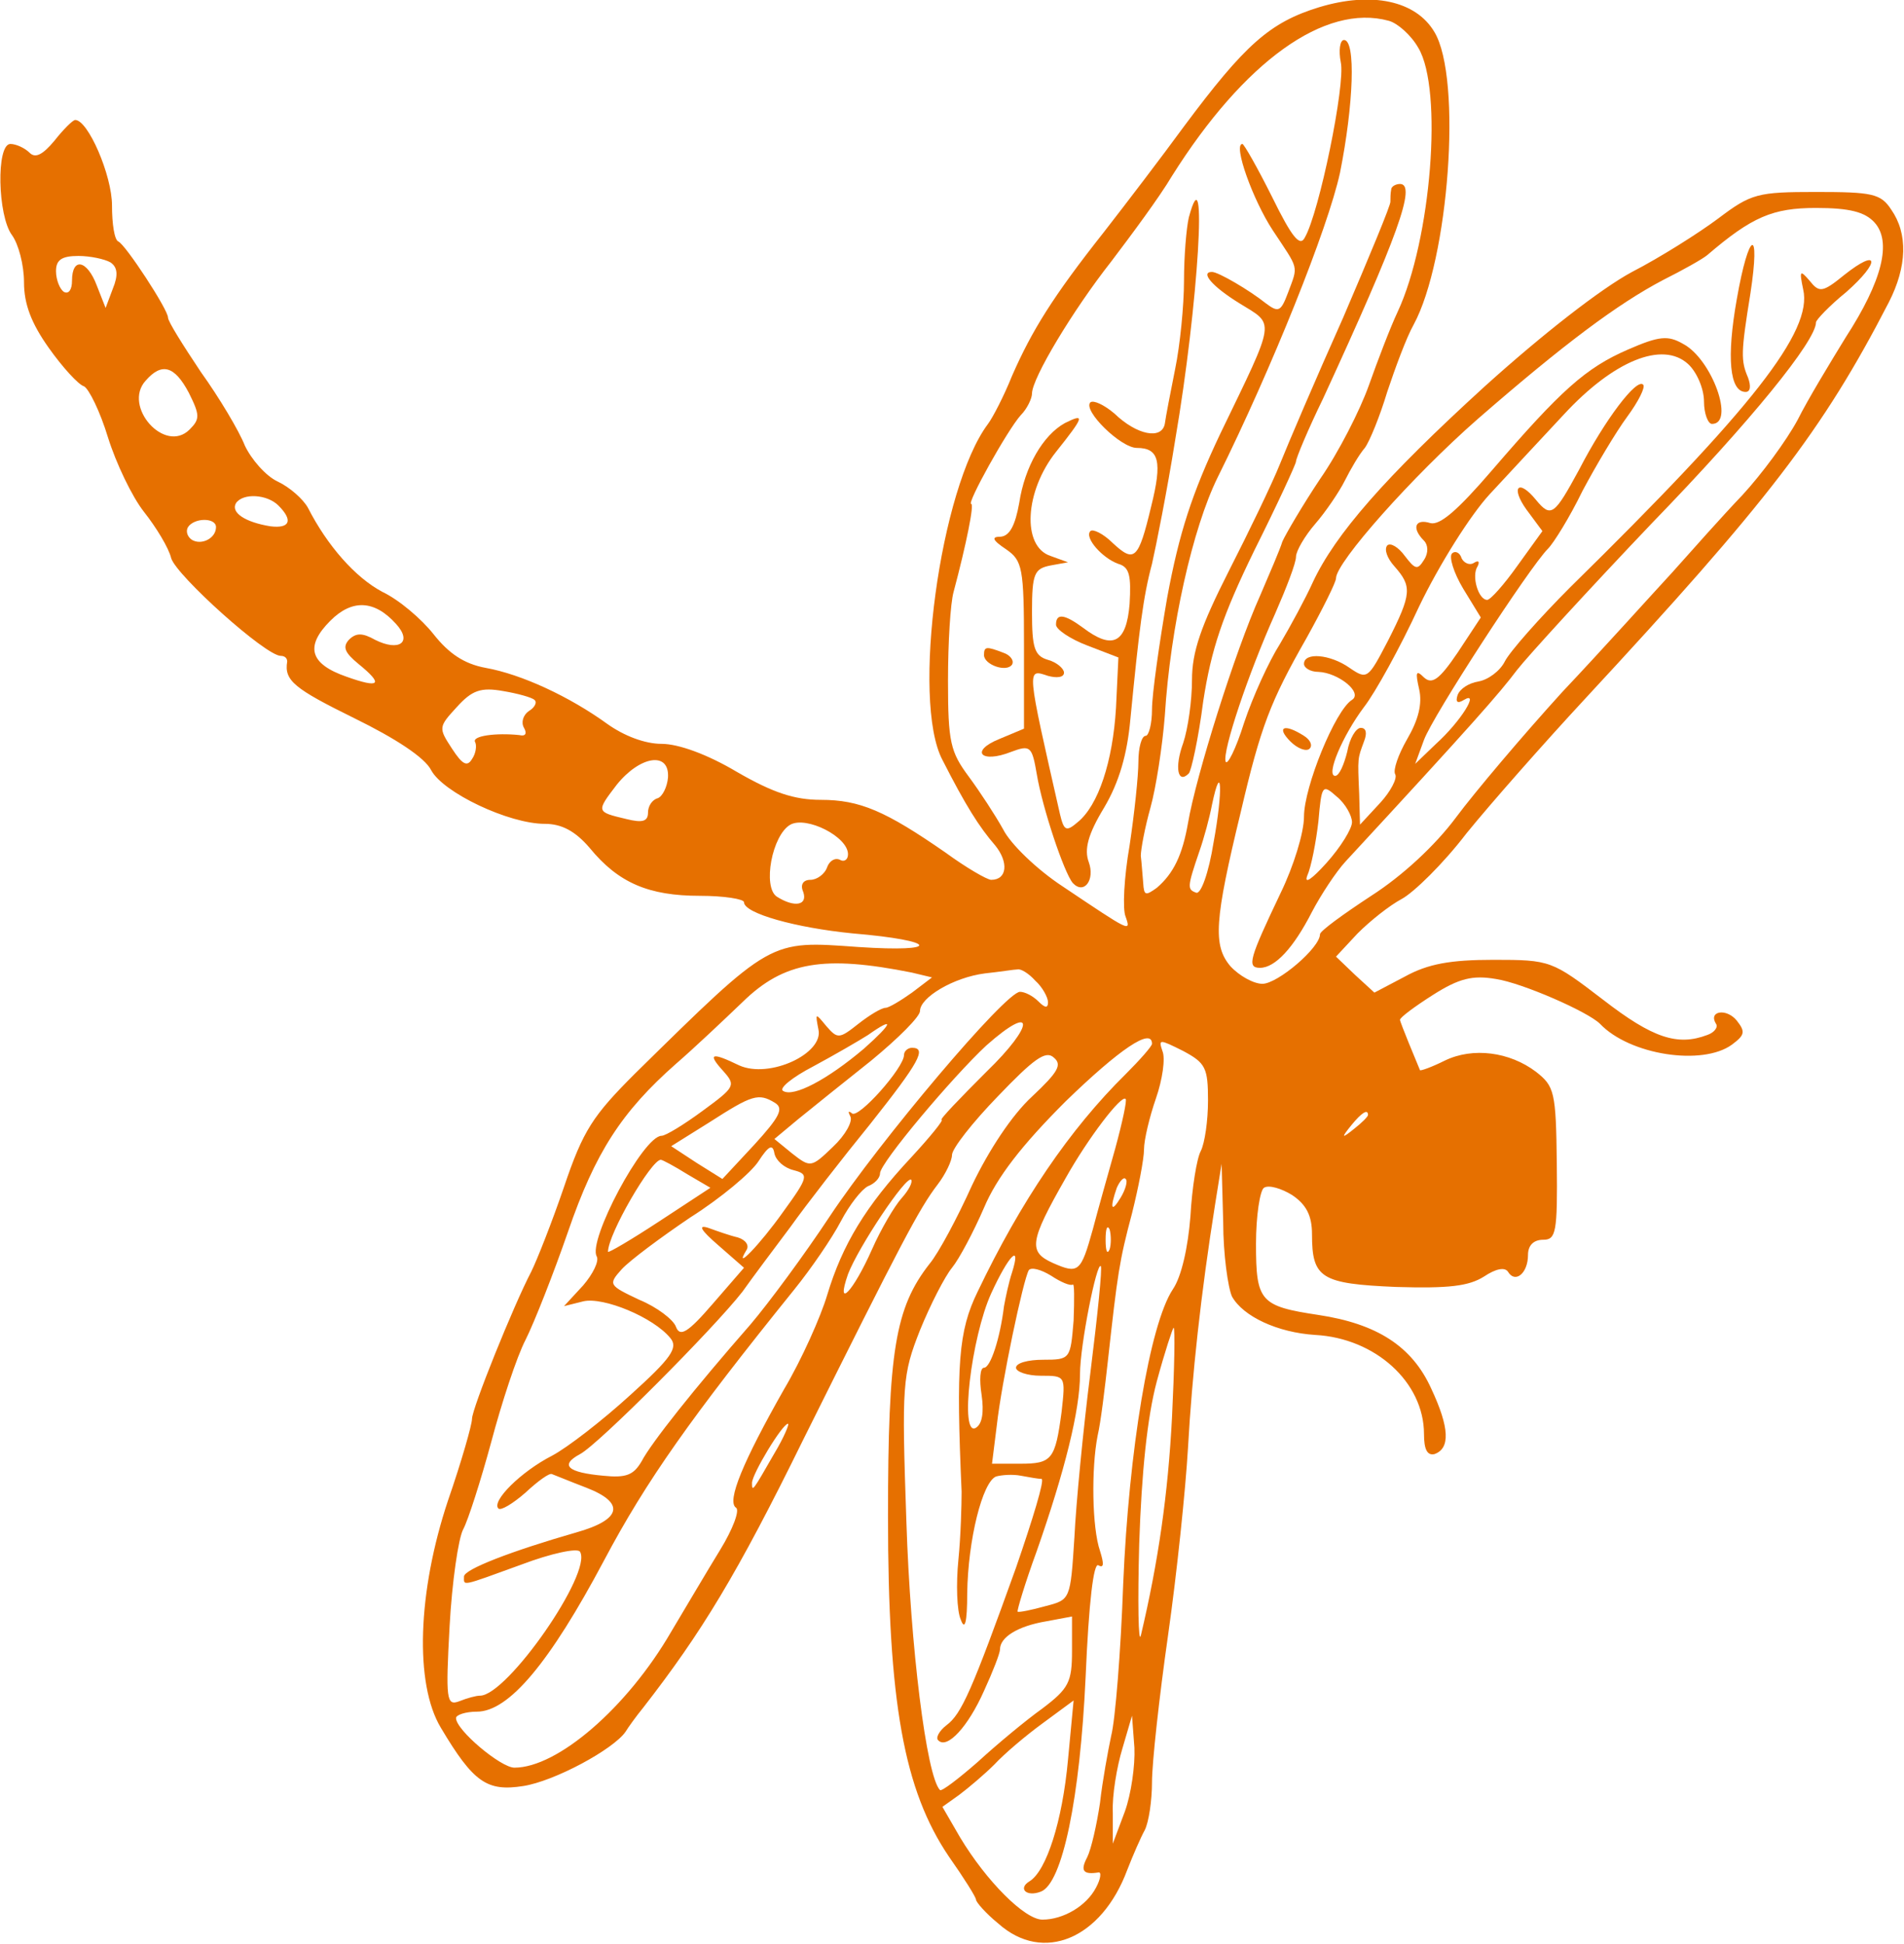 <?xml version="1.0" standalone="no"?>
<!DOCTYPE svg PUBLIC "-//W3C//DTD SVG 20010904//EN"
 "http://www.w3.org/TR/2001/REC-SVG-20010904/DTD/svg10.dtd">
<svg version="1.0" xmlns="http://www.w3.org/2000/svg"
 width="238pt" height="243pt" viewBox="0 0 238 243"
 preserveAspectRatio="xMidYMid meet">
<g transform="translate(0,243) scale(0.1,-0.1)"
fill="#e67000" stroke="none">
<path d="M1649 2421 c-62 -19 -93 -47 -169 -149 -27 -37 -72 -96 -100 -132
-64 -81 -90 -123 -115 -180 -10 -25 -24 -52 -30 -60 -60 -80 -96 -346 -57
-420 29 -57 46 -84 66 -107 17 -21 15 -43 -5 -43 -5 0 -31 15 -57 34 -75 52
-107 66 -156 66 -33 0 -60 9 -105 35 -37 22 -73 35 -94 35 -21 0 -47 10 -68
25 -47 34 -107 62 -152 70 -27 5 -46 18 -65 42 -15 19 -43 43 -64 53 -34 18
-69 58 -93 105 -6 11 -23 26 -38 33 -15 7 -33 28 -41 45 -7 18 -32 60 -55 92
-22 33 -41 63 -41 68 0 10 -53 91 -62 95 -5 2 -8 22 -8 45 0 38 -30 107 -46
107 -3 0 -15 -12 -26 -26 -15 -18 -24 -22 -31 -15 -6 6 -17 11 -24 11 -18 0
-16 -90 2 -114 8 -11 15 -37 15 -59 0 -27 9 -51 31 -82 17 -24 37 -46 44 -48
6 -3 20 -31 30 -64 10 -32 30 -74 45 -93 15 -19 31 -45 34 -58 7 -22 118 -122
137 -122 5 0 8 -3 8 -7 -4 -24 9 -34 84 -71 51 -25 88 -49 96 -65 15 -28 97
-67 142 -67 21 0 38 -9 56 -30 36 -44 74 -60 138 -60 30 0 55 -4 55 -8 0 -14
65 -32 136 -39 107 -9 112 -24 7 -17 -112 8 -107 11 -279 -158 -53 -53 -65
-71 -89 -142 -15 -44 -34 -92 -41 -106 -22 -42 -74 -171 -74 -184 0 -7 -13
-53 -30 -102 -38 -114 -42 -229 -9 -284 41 -69 58 -80 103 -73 39 6 113 46
128 68 3 5 13 19 22 30 73 94 117 166 200 335 123 247 145 289 168 319 10 13
18 30 18 37 0 8 26 41 57 73 45 47 60 58 70 49 11 -9 6 -18 -27 -49 -25 -23
-54 -67 -75 -111 -18 -40 -42 -85 -53 -98 -43 -55 -52 -109 -52 -316 0 -233
20 -342 76 -425 19 -27 34 -51 34 -54 0 -3 12 -17 28 -30 56 -50 129 -19 161
67 7 18 17 41 22 50 5 10 9 37 9 60 0 24 9 106 20 183 11 77 22 183 25 235 5
90 16 192 34 305 l8 50 2 -73 c0 -40 6 -82 11 -93 14 -25 57 -45 104 -48 75
-4 136 -59 136 -124 0 -19 4 -27 13 -25 20 7 19 33 -4 82 -24 53 -68 81 -141
92 -73 11 -78 17 -78 89 0 35 5 67 10 70 6 4 22 -1 35 -9 18 -12 25 -26 25
-49 0 -55 11 -62 105 -66 66 -2 91 1 110 13 15 10 26 12 30 6 9 -15 25 -2 25
21 0 12 7 19 19 19 16 0 18 9 17 96 -1 89 -3 96 -26 114 -33 25 -79 31 -114
14 -16 -8 -30 -13 -31 -12 -5 12 -25 60 -25 63 0 3 19 17 41 31 33 21 50 25
79 20 33 -5 115 -41 130 -56 37 -39 128 -53 165 -26 16 12 17 16 6 30 -13 16
-36 12 -26 -4 3 -4 -2 -11 -11 -14 -37 -14 -68 -4 -130 44 -64 49 -66 50 -137
50 -54 0 -82 -5 -111 -21 l-38 -20 -24 22 -24 23 27 29 c16 16 40 35 55 43 15
8 52 44 81 82 30 37 97 113 148 168 228 246 297 335 380 496 23 45 24 86 3
116 -13 20 -24 22 -94 22 -73 0 -81 -2 -122 -33 -24 -18 -73 -49 -108 -67 -39
-21 -112 -78 -184 -143 -125 -114 -187 -185 -215 -245 -9 -20 -28 -55 -41 -77
-14 -22 -34 -66 -45 -99 -10 -32 -21 -54 -23 -48 -4 13 28 109 62 185 14 32
26 63 26 71 0 7 11 26 24 41 13 15 30 40 37 54 7 14 18 33 25 41 6 8 19 40 28
70 10 30 24 68 33 84 44 81 61 308 26 366 -23 39 -78 51 -144 31z m87 -17 c11
-3 28 -18 37 -34 31 -52 16 -240 -26 -330 -9 -19 -25 -61 -36 -92 -11 -31 -38
-84 -61 -117 -22 -33 -43 -69 -47 -78 -3 -10 -16 -40 -28 -68 -31 -69 -80
-225 -90 -284 -7 -40 -18 -63 -39 -81 -14 -10 -16 -10 -17 6 -1 11 -2 26 -3
34 0 8 5 35 12 60 7 25 15 77 18 115 7 112 35 235 66 298 68 137 138 312 153
381 17 85 20 166 5 166 -5 0 -7 -13 -4 -28 6 -27 -27 -188 -45 -219 -6 -12
-16 0 -41 51 -18 36 -35 66 -37 66 -12 0 13 -70 38 -108 33 -50 32 -43 19 -78
-9 -24 -12 -25 -28 -13 -20 16 -59 39 -67 39 -15 0 0 -18 34 -39 45 -28 47
-17 -24 -164 -35 -74 -51 -123 -66 -204 -10 -58 -19 -121 -19 -140 0 -18 -4
-33 -8 -33 -5 0 -9 -15 -9 -32 0 -18 -5 -65 -11 -105 -7 -40 -9 -80 -5 -89 7
-20 6 -19 -79 38 -32 21 -65 53 -74 71 -10 18 -29 47 -43 66 -23 31 -26 43
-26 120 0 47 3 97 7 111 16 60 26 110 22 110 -6 0 45 92 62 111 8 8 14 21 14
27 0 19 51 104 99 165 25 33 60 80 76 107 90 143 191 216 271 194z m607 -252
c22 -24 10 -73 -36 -144 -19 -31 -47 -77 -60 -103 -14 -26 -45 -68 -69 -94
-24 -25 -63 -69 -88 -97 -25 -27 -86 -95 -137 -149 -50 -55 -110 -126 -133
-157 -26 -35 -67 -73 -106 -98 -35 -23 -64 -44 -64 -48 0 -17 -53 -62 -72 -62
-11 0 -29 10 -40 22 -22 26 -20 57 13 193 25 107 37 138 82 217 20 36 37 70
37 75 0 20 96 128 177 199 108 94 175 144 232 174 24 12 49 26 55 31 56 48 82
59 136 59 42 0 61 -5 73 -18z m-2205 -50 c9 -6 10 -16 3 -33 l-9 -24 -11 28
c-12 32 -31 36 -31 6 0 -11 -4 -17 -10 -14 -5 3 -10 15 -10 26 0 14 7 19 28
19 15 0 33 -4 40 -8z m98 -163 c14 -28 14 -33 1 -46 -31 -31 -84 29 -55 61 20
23 36 19 54 -15z m112 -141 c19 -19 14 -29 -10 -26 -31 5 -50 17 -43 29 9 13
39 11 53 -3z m-78 -27 c0 -14 -18 -23 -30 -16 -6 4 -8 11 -5 16 8 12 35 12 35
0z m225 -121 c21 -23 4 -35 -26 -20 -16 9 -24 9 -33 0 -8 -9 -5 -16 12 -30 32
-26 27 -31 -15 -16 -46 16 -52 38 -20 70 27 27 55 26 82 -4z m173 -95 c4 -3 0
-10 -7 -14 -7 -5 -10 -14 -6 -21 4 -7 2 -11 -6 -9 -29 3 -60 -1 -55 -9 2 -4 1
-14 -4 -21 -6 -10 -12 -7 -25 13 -17 26 -17 27 6 52 19 21 30 25 58 20 18 -3
36 -8 39 -11z m167 -97 c-1 -12 -7 -24 -13 -26 -7 -2 -12 -10 -12 -18 0 -11
-7 -13 -27 -8 -38 9 -38 9 -12 43 29 36 66 42 64 9z m682 -81 c-6 -38 -16 -66
-22 -63 -11 4 -11 7 4 51 6 17 13 43 16 59 12 57 14 18 2 -47z m-457 -15 c0
-7 -5 -10 -10 -7 -6 3 -13 -1 -16 -9 -3 -9 -13 -16 -21 -16 -9 0 -13 -6 -9
-15 6 -17 -11 -20 -33 -6 -18 12 -6 77 17 90 20 11 72 -15 72 -37z m80 -148
l25 -6 -25 -19 c-14 -10 -29 -19 -33 -19 -5 0 -20 -9 -34 -20 -24 -19 -26 -19
-40 -3 -14 17 -14 17 -10 -4 7 -30 -61 -62 -99 -45 -35 17 -40 15 -20 -7 16
-18 15 -20 -26 -50 -23 -17 -46 -31 -51 -31 -23 0 -93 -132 -81 -151 3 -6 -5
-22 -17 -36 l-24 -26 24 6 c25 6 88 -20 109 -46 10 -12 1 -25 -50 -71 -35 -32
-79 -66 -98 -76 -39 -20 -76 -57 -67 -66 3 -3 18 6 34 20 15 14 30 25 33 23 3
-1 22 -9 43 -17 49 -19 44 -40 -13 -56 -80 -23 -140 -46 -140 -55 0 -12 -5
-13 72 15 37 14 70 21 73 16 16 -26 -91 -180 -125 -180 -5 0 -16 -3 -26 -7
-16 -6 -17 2 -12 94 3 55 11 110 17 121 6 11 22 61 35 109 13 49 32 107 43
128 11 22 35 83 53 135 34 99 67 150 135 210 22 19 59 54 83 77 52 51 102 59
212 37z m154 -10 c9 -8 16 -21 16 -27 0 -8 -4 -7 -12 1 -7 7 -17 12 -23 12
-18 0 -175 -186 -238 -281 -31 -47 -76 -108 -99 -135 -70 -80 -124 -148 -136
-171 -10 -17 -19 -21 -48 -18 -44 4 -55 13 -29 27 23 12 168 158 203 203 12
17 39 53 60 81 20 28 65 86 100 129 61 77 71 95 52 95 -5 0 -10 -4 -10 -9 0
-16 -57 -80 -65 -73 -5 4 -5 2 -2 -4 3 -6 -6 -23 -22 -38 -27 -26 -28 -26 -51
-8 l-22 18 30 25 c16 13 57 46 91 73 34 28 61 55 61 62 0 17 42 42 81 47 19 2
37 5 41 5 4 1 14 -5 22 -14z m-214 -85 c-46 -39 -88 -61 -101 -53 -6 3 11 17
38 31 26 14 57 32 68 39 34 24 31 15 -5 -17z m153 -29 c-33 -33 -59 -60 -56
-60 3 0 -14 -21 -38 -47 -57 -61 -86 -109 -105 -172 -8 -27 -32 -81 -54 -118
-51 -90 -72 -140 -60 -148 5 -3 -4 -27 -20 -53 -16 -26 -43 -72 -61 -102 -55
-95 -142 -170 -196 -170 -17 0 -73 47 -73 62 0 4 12 8 26 8 40 0 91 61 159
189 53 100 109 179 238 339 21 26 47 64 58 85 11 21 26 40 34 44 8 3 15 10 15
16 0 13 91 121 133 160 61 54 61 26 0 -33z m207 35 c0 -3 -15 -20 -33 -38 -70
-69 -131 -159 -185 -272 -24 -49 -27 -91 -20 -250 0 -16 -1 -55 -4 -85 -3 -30
-2 -64 3 -75 5 -14 8 -4 8 33 1 67 19 139 36 146 7 2 21 3 31 1 11 -2 22 -4
26 -4 4 -1 -11 -50 -32 -111 -55 -153 -68 -183 -87 -197 -9 -7 -14 -16 -10
-19 11 -11 37 17 57 62 11 24 20 47 20 52 0 15 22 29 58 35 l32 6 0 -43 c0
-39 -4 -47 -37 -72 -21 -15 -57 -45 -81 -67 -24 -21 -45 -37 -47 -35 -17 17
-37 180 -42 335 -6 173 -5 184 17 240 13 32 31 67 40 78 9 11 27 45 40 75 16
38 47 78 102 133 67 65 108 93 108 72z m70 -71 c0 -25 -4 -53 -9 -63 -5 -9
-11 -46 -13 -82 -3 -38 -11 -75 -22 -91 -29 -44 -55 -202 -62 -368 -3 -85 -10
-171 -15 -190 -4 -19 -11 -57 -14 -84 -4 -27 -11 -58 -16 -68 -9 -17 -5 -22
14 -19 4 1 3 -8 -3 -19 -12 -23 -41 -40 -67 -40 -22 0 -70 48 -103 103 l-22
38 21 15 c12 9 32 26 44 38 12 13 39 36 61 52 l38 28 -7 -74 c-7 -77 -27 -139
-48 -152 -15 -9 -4 -20 14 -13 27 10 49 117 56 268 4 94 10 144 16 140 7 -4 7
2 2 18 -10 29 -11 103 -3 144 4 17 9 59 13 95 12 108 14 123 30 183 8 32 15
68 15 80 0 12 7 41 15 64 8 23 12 50 8 59 -5 15 -4 15 26 0 28 -15 31 -21 31
-62z m-541 -3 c11 -7 5 -18 -26 -52 l-40 -43 -32 20 -32 21 48 30 c53 34 61
37 82 24z m425 -57 c-9 -32 -22 -78 -28 -101 -15 -54 -18 -56 -50 -42 -31 14
-29 27 16 106 28 50 70 105 75 99 2 -1 -4 -29 -13 -62z m316 42 c0 -2 -8 -10
-17 -17 -16 -13 -17 -12 -4 4 13 16 21 21 21 13z m-718 -69 c19 -5 19 -8 -13
-52 -29 -41 -63 -76 -46 -48 4 6 -1 13 -11 16 -9 2 -26 8 -37 12 -13 4 -9 -3
13 -22 l32 -28 -39 -45 c-31 -36 -41 -42 -46 -29 -3 9 -24 25 -46 34 -38 18
-39 19 -22 38 10 11 49 40 86 65 38 24 76 56 85 70 13 20 18 22 20 10 2 -9 12
-18 24 -21z m-133 -5 l29 -17 -64 -42 c-35 -23 -64 -40 -64 -38 0 22 54 115
66 115 2 0 17 -8 33 -18z m268 -30 c-9 -10 -26 -39 -37 -64 -23 -52 -46 -77
-30 -31 13 34 73 124 79 118 2 -3 -3 -13 -12 -23z m274 1 c-12 -20 -14 -14 -5
12 4 9 9 14 11 11 3 -2 0 -13 -6 -23z m-14 -65 c-3 -7 -5 -2 -5 12 0 14 2 19
5 13 2 -7 2 -19 0 -25z m-122 -29 c-4 -12 -8 -31 -10 -42 -5 -41 -17 -77 -25
-77 -5 0 -6 -15 -3 -34 3 -21 1 -36 -7 -41 -21 -13 -6 113 19 168 22 48 38 64
26 26z m76 -15 c2 2 2 -18 1 -45 -4 -48 -4 -49 -38 -49 -19 0 -34 -4 -34 -10
0 -5 14 -10 31 -10 31 0 31 0 26 -45 -8 -60 -12 -65 -52 -65 l-35 0 6 48 c6
54 33 182 40 194 3 4 15 1 28 -7 12 -8 24 -13 27 -11z m22 -110 c-9 -71 -18
-164 -20 -206 -5 -78 -5 -78 -36 -86 -18 -5 -33 -8 -35 -7 -1 1 9 35 24 76 35
100 54 176 54 221 0 36 21 141 26 135 2 -2 -4 -61 -13 -133z m102 -56 c-5 -96
-17 -180 -39 -273 -3 -11 -4 41 -2 115 3 89 10 158 22 203 10 37 20 67 21 67
2 0 1 -51 -2 -112z m-497 -45 c-27 -47 -28 -49 -28 -37 0 11 38 74 45 74 2 0
-5 -17 -17 -37z m438 -448 l-15 -40 0 39 c-1 21 5 57 12 80 l12 41 3 -40 c1
-22 -4 -58 -12 -80z"/>
<path d="M1739 2193 c-1 -5 -1 -11 -1 -15 1 -3 -26 -68 -59 -145 -34 -76 -69
-158 -79 -183 -10 -25 -39 -85 -64 -134 -35 -69 -46 -101 -46 -136 0 -26 -5
-61 -11 -79 -11 -30 -7 -52 7 -38 3 3 12 43 18 90 10 65 24 107 64 189 29 58
52 108 52 111 0 4 15 40 34 79 93 202 117 268 96 268 -5 0 -11 -3 -11 -7z"/>
<path d="M1486 2158 c-3 -13 -6 -48 -6 -79 0 -31 -5 -81 -11 -110 -6 -30 -12
-61 -13 -69 -4 -20 -35 -14 -63 13 -13 11 -26 17 -30 14 -10 -10 38 -57 58
-57 28 0 32 -17 18 -73 -16 -67 -21 -71 -48 -46 -12 12 -25 18 -28 15 -8 -8
15 -34 35 -41 14 -4 16 -15 14 -50 -4 -49 -21 -58 -58 -30 -23 17 -34 19 -34
4 0 -6 18 -18 39 -26 l39 -15 -3 -63 c-4 -67 -22 -122 -48 -143 -14 -12 -17
-11 -22 10 -42 185 -42 182 -15 173 11 -3 20 -2 20 4 0 5 -9 13 -20 16 -17 5
-20 15 -20 60 0 48 3 54 23 58 l22 4 -22 8 c-36 12 -32 81 7 130 35 44 37 49
11 36 -27 -15 -50 -54 -57 -100 -5 -28 -12 -41 -23 -42 -12 0 -11 -4 7 -16 20
-14 22 -23 22 -120 l0 -104 -31 -13 c-37 -15 -23 -31 15 -16 24 9 26 7 32 -28
7 -42 34 -123 45 -136 14 -15 28 4 20 26 -6 16 -1 35 19 68 19 32 29 67 33
111 11 113 16 153 27 194 5 22 19 92 29 155 29 169 41 367 17 278z"/>
<path d="M1230 1611 c0 -12 28 -22 35 -12 3 5 -2 12 -11 15 -21 8 -24 8 -24
-3z"/>
<path d="M2171 2056 c-13 -73 -9 -116 11 -116 6 0 7 7 3 18 -9 21 -9 31 3 105
13 85 -2 79 -17 -7z"/>
<path d="M2305 2086 c-27 -22 -31 -22 -43 -7 -12 14 -13 13 -8 -11 12 -52 -63
-148 -291 -372 -39 -39 -76 -81 -82 -93 -6 -12 -21 -23 -33 -25 -12 -2 -23 -9
-26 -17 -3 -9 0 -11 8 -6 20 12 -4 -27 -35 -55 l-26 -25 11 30 c11 30 132 216
155 239 7 7 27 39 43 72 17 32 42 74 56 93 14 19 23 37 20 40 -8 9 -48 -44
-80 -106 -31 -57 -35 -61 -54 -38 -22 27 -32 16 -12 -12 l20 -27 -31 -43 c-17
-24 -34 -43 -38 -43 -11 0 -20 30 -12 42 3 6 1 8 -5 4 -5 -3 -12 0 -15 6 -2 7
-8 10 -12 6 -4 -4 2 -24 14 -44 l22 -36 -29 -44 c-23 -34 -32 -40 -42 -31 -10
10 -11 7 -6 -15 4 -18 -1 -38 -15 -62 -11 -19 -18 -39 -15 -44 3 -5 -6 -22
-19 -36 l-25 -27 -1 38 c-2 47 -2 44 6 66 4 10 3 17 -4 17 -6 0 -14 -13 -17
-30 -4 -16 -10 -30 -15 -30 -12 0 9 50 36 86 14 18 45 74 69 126 25 52 64 114
88 140 24 26 66 71 93 100 62 67 123 92 155 63 11 -10 20 -31 20 -47 0 -15 5
-28 10 -28 29 0 0 81 -36 100 -19 11 -30 10 -69 -7 -53 -23 -84 -51 -170 -151
-43 -50 -65 -69 -77 -66 -19 6 -24 -6 -8 -22 5 -5 6 -15 0 -24 -8 -13 -11 -12
-24 5 -8 11 -18 17 -22 13 -4 -5 0 -16 9 -26 22 -25 22 -34 -8 -93 -25 -48
-26 -49 -48 -34 -24 17 -57 20 -57 5 0 -5 8 -10 18 -10 25 -1 56 -26 42 -35
-21 -13 -60 -109 -60 -146 0 -20 -13 -62 -29 -95 -39 -82 -43 -94 -26 -94 19
0 42 25 65 70 11 21 30 50 42 63 159 172 193 211 214 239 14 18 90 101 169
184 124 128 205 228 205 251 0 3 17 21 38 38 43 38 41 56 -3 21z m-615 -684
c0 -8 -14 -31 -32 -51 -18 -20 -28 -27 -24 -16 5 11 11 42 14 68 4 46 5 47 23
31 11 -9 19 -24 19 -32z"/>
<path d="M1613 1503 c9 -9 20 -13 24 -9 4 4 1 11 -7 16 -25 16 -35 11 -17 -7z"/>
</g>
</svg>
